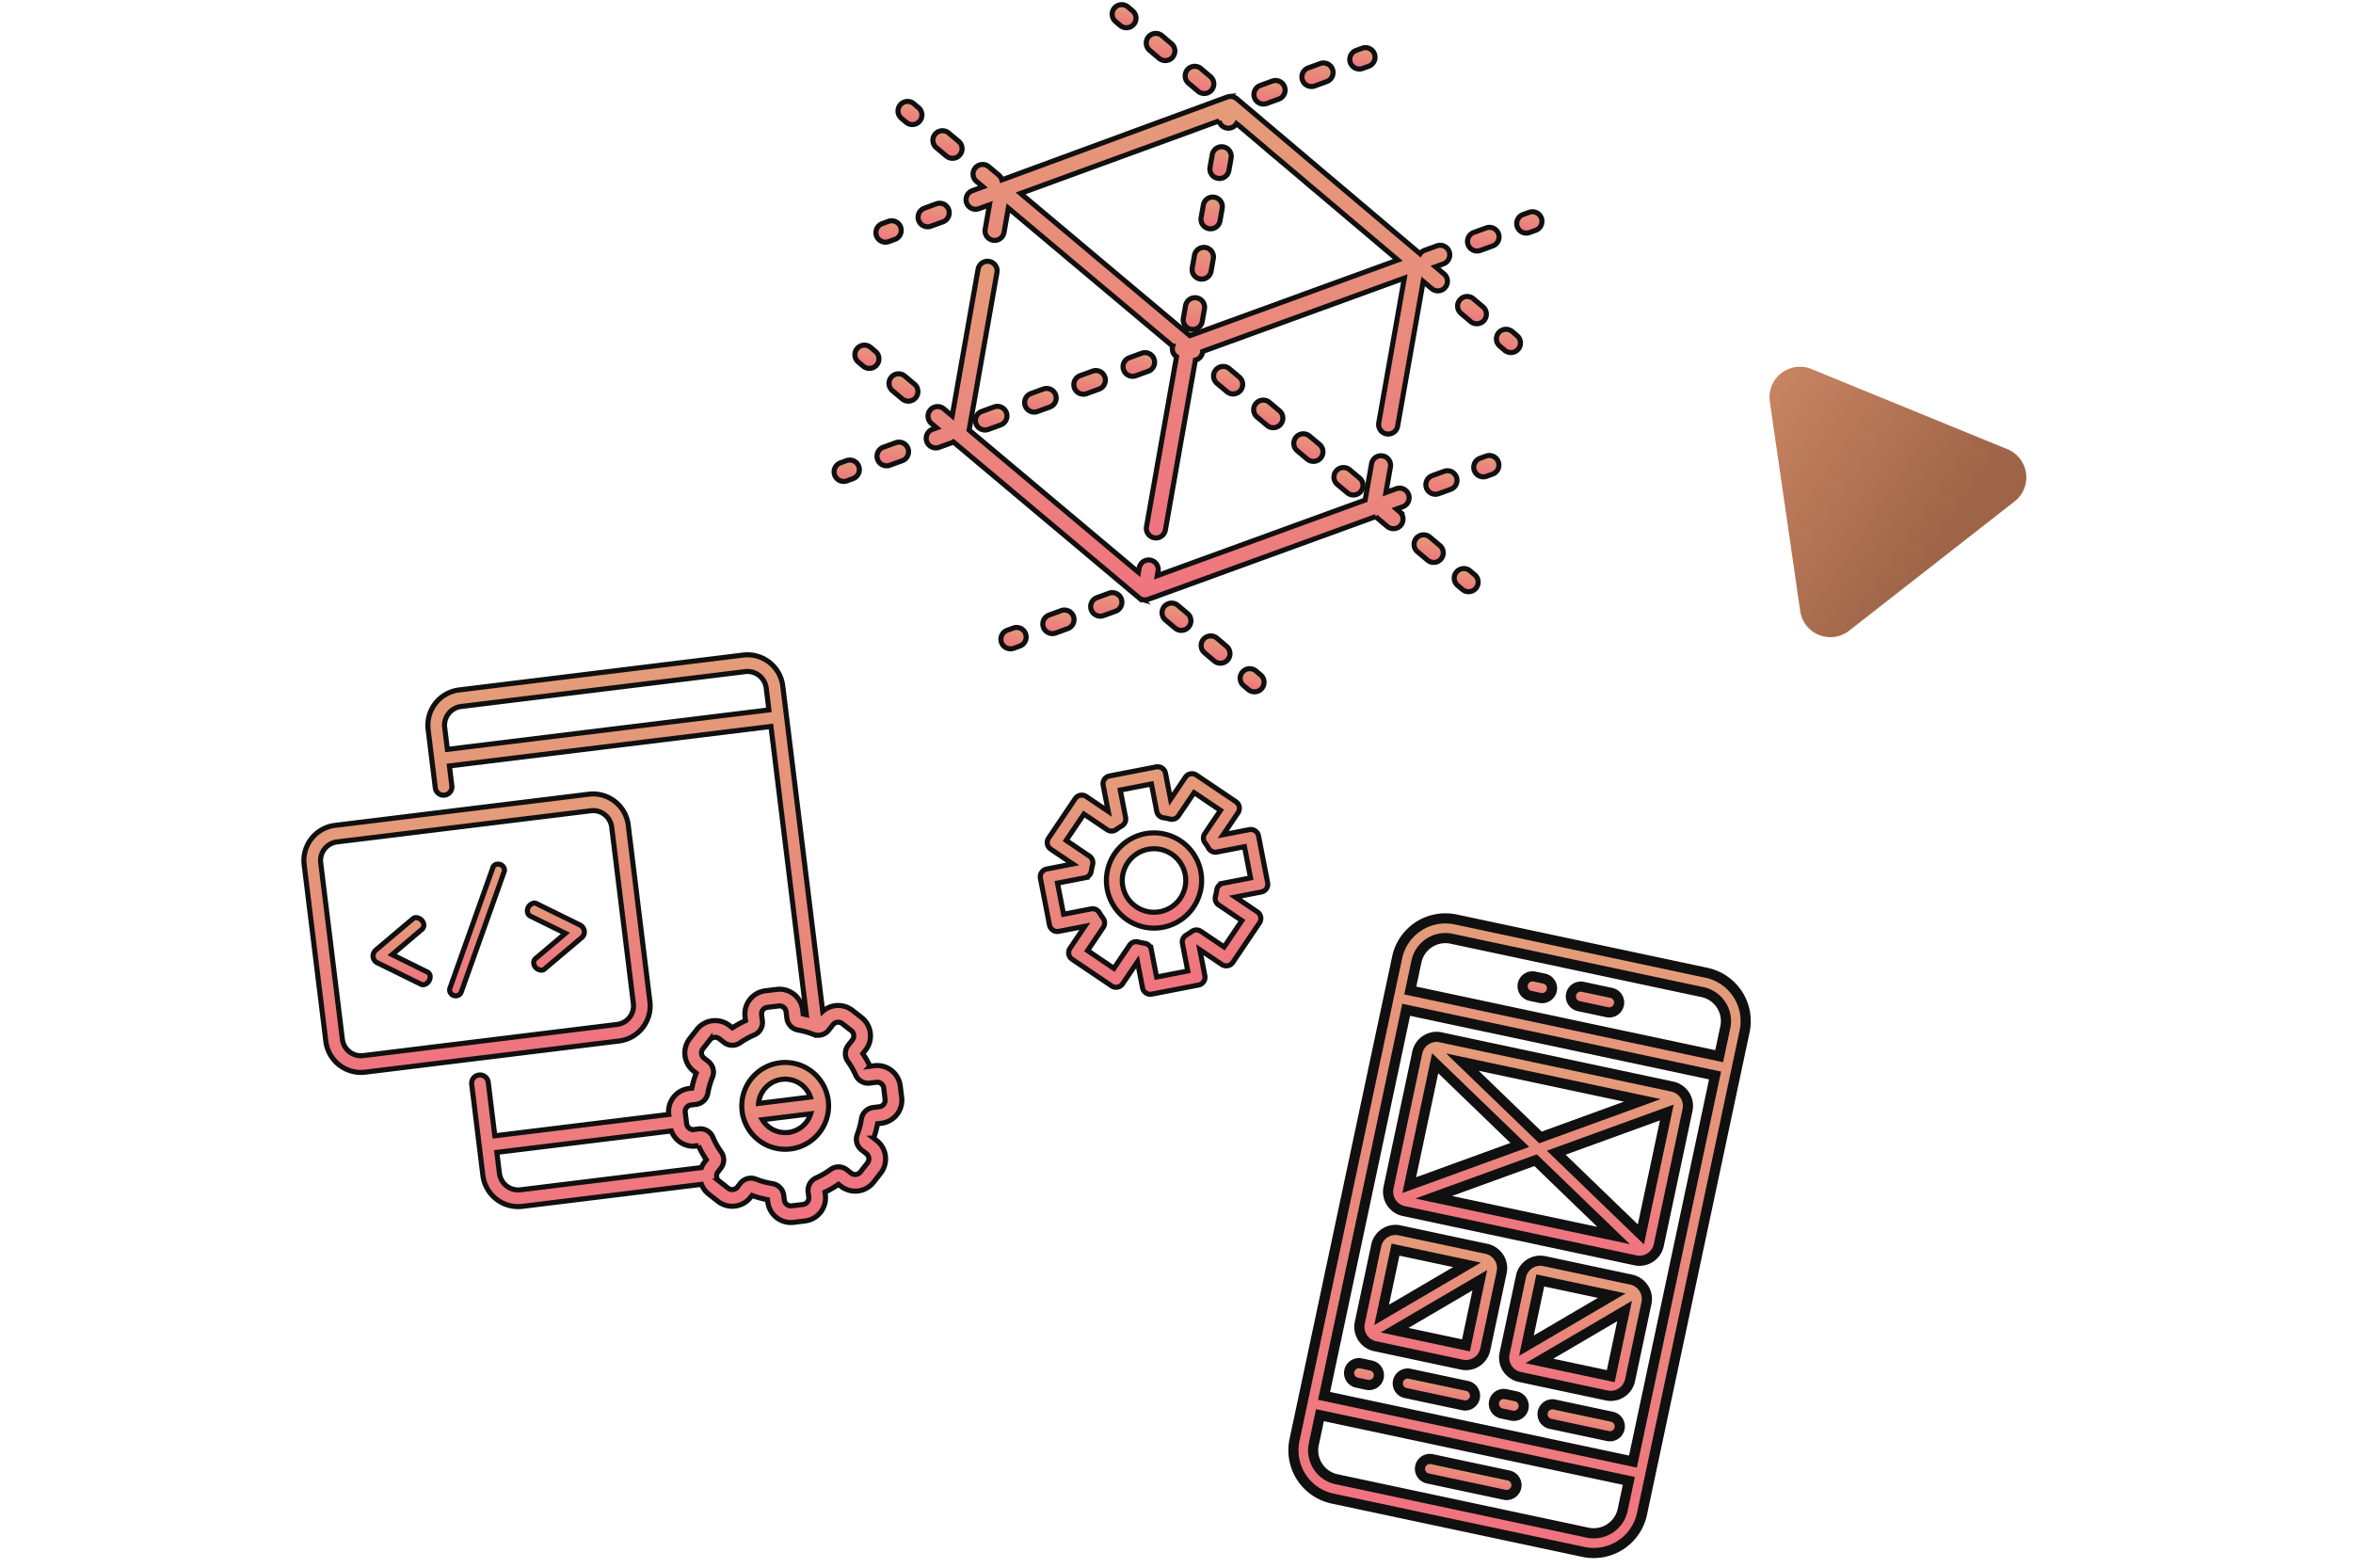 <svg xmlns="http://www.w3.org/2000/svg" xmlns:xlink="http://www.w3.org/1999/xlink" width="300.069" height="200" viewBox="0 0 346.407 308.86">
  <defs>
    <linearGradient id="linear-gradient" x1="0.1" y1="-0.078" x2="0.5" y2="1" gradientUnits="objectBoundingBox">
      <stop offset="0" stop-color="#d18b68"/>
      <stop offset="1" stop-color="#9d6447"/>
    </linearGradient>
    <linearGradient id="linear-gradient-2" x1="0.5" x2="0.5" y2="1" gradientUnits="objectBoundingBox">
      <stop offset="0" stop-color="#e49c79"/>
      <stop offset="1" stop-color="#f0737f"/>
    </linearGradient>
  </defs>
  <g id="Group_541" data-name="Group 541" transform="translate(-584.306 -1125.06)">
    <path id="Polygon_31" data-name="Polygon 31" d="M25.811,9.117a6,6,0,0,1,10.419,0L56.91,45.308A6,6,0,0,1,51.7,54.285H10.339A6,6,0,0,1,5.13,45.308Z" transform="translate(848.404 1212.861) rotate(-38)" fill="url(#linear-gradient)"/>
    <g id="wireframe" transform="matrix(0.978, 0.208, -0.208, 0.978, 802.983, 1304.117)">
      <path id="Path_126" data-name="Path 126" d="M60.253,116.618a9.729,9.729,0,0,0,9.718-9.718V9.718A9.729,9.729,0,0,0,60.253,0H9.718A9.729,9.729,0,0,0,0,9.718V106.9a9.729,9.729,0,0,0,9.718,9.718ZM3.887,19.436h62.2V97.182H3.887ZM9.718,3.887H60.253a5.831,5.831,0,0,1,5.83,5.831v5.83H3.887V9.718A5.831,5.831,0,0,1,9.718,3.887ZM3.887,106.9v-5.83h62.2v5.83a5.831,5.831,0,0,1-5.83,5.831H9.718A5.831,5.831,0,0,1,3.887,106.9Zm0,0" transform="translate(0 0)" stroke="#101010" stroke-width="2" fill="url(#linear-gradient-2)"/>
      <path id="Path_127" data-name="Path 127" d="M1.943,3.887H3.887A1.944,1.944,0,1,0,3.887,0H1.943a1.944,1.944,0,0,0,0,3.887Zm0,0" transform="translate(25.267 7.774)" stroke="#101010" stroke-width="2" fill="url(#linear-gradient-2)"/>
      <path id="Path_128" data-name="Path 128" d="M1.943,3.887H7.774A1.944,1.944,0,0,0,7.774,0H1.943a1.944,1.944,0,0,0,0,3.887Zm0,0" transform="translate(34.986 7.774)" stroke="#101010" stroke-width="2" fill="url(#linear-gradient-2)"/>
      <path id="Path_129" data-name="Path 129" d="M1.943,3.887h15.55a1.944,1.944,0,0,0,0-3.887H1.943a1.944,1.944,0,0,0,0,3.887Zm0,0" transform="translate(25.267 104.956)" stroke="#101010" stroke-width="2" fill="url(#linear-gradient-2)"/>
      <path id="Path_130" data-name="Path 130" d="M3.887,0H1.944a1.944,1.944,0,1,0,0,3.887H3.887A1.944,1.944,0,1,0,3.887,0Zm0,0" transform="translate(7.774 89.408)" stroke="#101010" stroke-width="2" fill="url(#linear-gradient-2)"/>
      <path id="Path_131" data-name="Path 131" d="M13.606,0H1.943a1.944,1.944,0,0,0,0,3.887H13.606a1.944,1.944,0,0,0,0-3.887Zm0,0" transform="translate(17.493 89.408)" stroke="#101010" stroke-width="2" fill="url(#linear-gradient-2)"/>
      <path id="Path_132" data-name="Path 132" d="M3.887,0H1.944a1.944,1.944,0,1,0,0,3.887H3.887A1.944,1.944,0,1,0,3.887,0Zm0,0" transform="translate(36.929 89.408)" stroke="#101010" stroke-width="2" fill="url(#linear-gradient-2)"/>
      <path id="Path_133" data-name="Path 133" d="M13.606,0H1.943a1.944,1.944,0,0,0,0,3.887H13.606a1.944,1.944,0,0,0,0-3.887Zm0,0" transform="translate(46.647 89.408)" stroke="#101010" stroke-width="2" fill="url(#linear-gradient-2)"/>
      <path id="Path_134" data-name="Path 134" d="M50.535,0H3.887A3.887,3.887,0,0,0,0,3.887V31.1a3.887,3.887,0,0,0,3.887,3.887H50.535A3.887,3.887,0,0,0,54.422,31.1V3.887A3.887,3.887,0,0,0,50.535,0ZM3.887,5.221,23.539,17.493,3.887,29.765ZM9.095,3.887H45.328L27.211,15.2Zm18.117,15.9L45.328,31.1H9.095Zm3.671-2.294L50.535,5.221V29.768Zm0,0" transform="translate(7.774 23.323)" stroke="#101010" stroke-width="2" fill="url(#linear-gradient-2)"/>
      <path id="Path_135" data-name="Path 135" d="M24.158,1.166a.645.645,0,0,0-.07-.051A3.861,3.861,0,0,0,21.38,0H3.887A3.887,3.887,0,0,0,0,3.887V19.436a3.887,3.887,0,0,0,3.887,3.887H21.38a3.887,3.887,0,0,0,3.887-3.887V3.887A3.867,3.867,0,0,0,24.2,1.222C24.179,1.2,24.175,1.178,24.158,1.166ZM18.282,3.887,3.887,17.02V3.887ZM7.009,19.436,21.38,6.321V19.436Zm0,0" transform="translate(7.774 62.196)" stroke="#101010" stroke-width="2" fill="url(#linear-gradient-2)"/>
      <path id="Path_136" data-name="Path 136" d="M24.158,1.166a.648.648,0,0,0-.07-.051A3.861,3.861,0,0,0,21.38,0H3.887A3.887,3.887,0,0,0,0,3.887V19.436a3.887,3.887,0,0,0,3.887,3.887H21.38a3.887,3.887,0,0,0,3.887-3.887V3.887A3.867,3.867,0,0,0,24.2,1.222C24.179,1.2,24.175,1.178,24.158,1.166ZM18.282,3.887,3.887,17.02V3.887ZM7.009,19.436,21.38,6.321V19.436Zm0,0" transform="translate(36.929 62.196)" stroke="#101010" stroke-width="2" fill="url(#linear-gradient-2)"/>
    </g>
    <g id="Group_285" data-name="Group 285" transform="translate(727.428 1281.165) rotate(-11)">
      <path id="Path_75" data-name="Path 75" d="M9.378,0a9.378,9.378,0,1,0,9.378,9.378A9.378,9.378,0,0,0,9.378,0Zm0,15.629a6.252,6.252,0,1,1,6.252-6.252A6.252,6.252,0,0,1,9.378,15.629Zm0,0" transform="translate(12.504 12.503)" stroke="#101010" stroke-width="1" fill="url(#linear-gradient-2)"/>
      <path id="Path_76" data-name="Path 76" d="M42.2,15.629H36.975l3.695-3.695a1.563,1.563,0,0,0,0-2.21L34.038,3.093a1.563,1.563,0,0,0-2.21,0L28.133,6.788V1.563A1.563,1.563,0,0,0,26.57,0H17.192a1.563,1.563,0,0,0-1.563,1.563V6.788L11.935,3.093a1.563,1.563,0,0,0-2.21,0L3.093,9.725a1.563,1.563,0,0,0,0,2.21l3.7,3.695H1.563A1.563,1.563,0,0,0,0,17.193V26.57a1.563,1.563,0,0,0,1.563,1.563H6.788L3.093,31.828a1.563,1.563,0,0,0,0,2.21l6.632,6.632a1.563,1.563,0,0,0,2.21,0l3.695-3.695V42.2a1.563,1.563,0,0,0,1.563,1.563H26.57A1.563,1.563,0,0,0,28.133,42.2V36.975l3.7,3.695a1.562,1.562,0,0,0,2.209,0l6.632-6.632a1.563,1.563,0,0,0,0-2.21l-3.7-3.695H42.2a1.563,1.563,0,0,0,1.563-1.563V17.193A1.563,1.563,0,0,0,42.2,15.629Zm-1.563,9.378h-5.5a1.563,1.563,0,0,0-1.472,1.038,12.756,12.756,0,0,1-.507,1.213,1.563,1.563,0,0,0,.3,1.78l3.9,3.9-4.422,4.422-3.9-3.893a1.562,1.562,0,0,0-1.779-.313,12.959,12.959,0,0,1-1.211.5,1.563,1.563,0,0,0-1.041,1.472v5.514H18.755v-5.5a1.562,1.562,0,0,0-1.04-1.474,12.377,12.377,0,0,1-1.213-.505,1.563,1.563,0,0,0-1.779.313l-3.9,3.889L6.408,32.933,10.3,29.04a1.563,1.563,0,0,0,.313-1.779,12.728,12.728,0,0,1-.5-1.211,1.564,1.564,0,0,0-1.482-1.043H3.126V18.755h5.5A1.563,1.563,0,0,0,10.1,17.718a12.387,12.387,0,0,1,.507-1.213,1.564,1.564,0,0,0-.313-1.781l-3.889-3.9L10.83,6.408,14.724,10.3a1.564,1.564,0,0,0,1.779.313,12.584,12.584,0,0,1,1.211-.5,1.563,1.563,0,0,0,1.041-1.479V3.126h6.252v5.5a1.563,1.563,0,0,0,1.04,1.474,12.372,12.372,0,0,1,1.213.5,1.562,1.562,0,0,0,1.779-.312l3.9-3.889,4.422,4.422-3.9,3.894a1.563,1.563,0,0,0-.313,1.779,12.746,12.746,0,0,1,.5,1.211,1.563,1.563,0,0,0,1.475,1.042h5.516Zm0,0" transform="translate(0 0)" stroke="#101010" stroke-width="1" fill="url(#linear-gradient-2)"/>
    </g>
    <g id="cube_1_" data-name="cube (1)" transform="matrix(0.985, 0.174, -0.174, 0.985, 707.481, 1119)">
      <g id="Group_83" data-name="Group 83" transform="translate(0.07 26.103)">
        <g id="Group_82" data-name="Group 82" transform="translate(0 0)">
          <path id="Path_199" data-name="Path 199" d="M3.917.882,2.828.253A1.886,1.886,0,0,0,.943,3.52l1.089.629A1.886,1.886,0,0,0,3.917.882Z" transform="translate(0 0)" stroke="#101010" stroke-width="1" fill="url(#linear-gradient-2)"/>
        </g>
      </g>
      <g id="Group_85" data-name="Group 85" transform="translate(7.854 30.599)">
        <g id="Group_84" data-name="Group 84" transform="translate(0 0)">
          <path id="Path_200" data-name="Path 200" d="M5.06,1.542,2.828.253A1.886,1.886,0,0,0,.943,3.521L3.175,4.81A1.886,1.886,0,0,0,5.06,1.542Z" stroke="#101010" stroke-width="1" fill="url(#linear-gradient-2)"/>
        </g>
      </g>
      <g id="Group_87" data-name="Group 87" transform="translate(79.276 71.846)">
        <g id="Group_86" data-name="Group 86" transform="translate(0 0)">
          <path id="Path_201" data-name="Path 201" d="M5.06,1.542,2.828.253A1.886,1.886,0,0,0,.943,3.521L3.175,4.81A1.886,1.886,0,0,0,5.06,1.542Z" transform="translate(0 0)" stroke="#101010" stroke-width="1" fill="url(#linear-gradient-2)"/>
        </g>
      </g>
      <g id="Group_89" data-name="Group 89" transform="translate(97.131 82.158)">
        <g id="Group_88" data-name="Group 88" transform="translate(0 0)">
          <path id="Path_202" data-name="Path 202" d="M5.06,1.542,2.828.253A1.886,1.886,0,0,0,.943,3.52L3.175,4.809A1.886,1.886,0,0,0,5.06,1.542Z" stroke="#101010" stroke-width="1" fill="url(#linear-gradient-2)"/>
        </g>
      </g>
      <g id="Group_91" data-name="Group 91" transform="translate(88.204 77.002)">
        <g id="Group_90" data-name="Group 90" transform="translate(0 0)">
          <path id="Path_203" data-name="Path 203" d="M5.06,1.542,2.828.253A1.886,1.886,0,0,0,.943,3.521L3.175,4.81A1.886,1.886,0,0,0,5.06,1.542Z" stroke="#101010" stroke-width="1" fill="url(#linear-gradient-2)"/>
        </g>
      </g>
      <g id="Group_93" data-name="Group 93" transform="translate(70.348 66.69)">
        <g id="Group_92" data-name="Group 92" transform="translate(0 0)">
          <path id="Path_204" data-name="Path 204" d="M5.06,1.542,2.828.253A1.886,1.886,0,0,0,.943,3.521L3.175,4.809A1.886,1.886,0,0,0,5.06,1.542Z" transform="translate(0 0)" stroke="#101010" stroke-width="1" fill="url(#linear-gradient-2)"/>
        </g>
      </g>
      <g id="Group_95" data-name="Group 95" transform="translate(114.987 92.47)">
        <g id="Group_94" data-name="Group 94" transform="translate(0 0)">
          <path id="Path_205" data-name="Path 205" d="M5.06,1.542,2.828.253A1.886,1.886,0,0,0,.943,3.521L3.175,4.81A1.886,1.886,0,0,0,5.06,1.542Z" stroke="#101010" stroke-width="1" fill="url(#linear-gradient-2)"/>
        </g>
      </g>
      <g id="Group_97" data-name="Group 97" transform="translate(123.915 97.626)">
        <g id="Group_96" data-name="Group 96" transform="translate(0 0)">
          <path id="Path_206" data-name="Path 206" d="M3.917.882,2.828.253A1.886,1.886,0,0,0,.943,3.52l1.089.629A1.886,1.886,0,0,0,3.917.882Z" stroke="#101010" stroke-width="1" fill="url(#linear-gradient-2)"/>
        </g>
      </g>
      <g id="Group_99" data-name="Group 99" transform="translate(0.07 74.841)">
        <g id="Group_98" data-name="Group 98" transform="translate(0 0)">
          <path id="Path_207" data-name="Path 207" d="M3.916.881,2.828.253A1.886,1.886,0,0,0,.943,3.521l1.089.629A1.886,1.886,0,0,0,3.916.881Z" transform="translate(0)" stroke="#101010" stroke-width="1" fill="url(#linear-gradient-2)"/>
        </g>
      </g>
      <g id="Group_101" data-name="Group 101" transform="translate(68.466 114.341)">
        <g id="Group_100" data-name="Group 100" transform="translate(0 0)">
          <path id="Path_208" data-name="Path 208" d="M5,1.507,2.828.253A1.886,1.886,0,0,0,.943,3.521L3.115,4.774A1.886,1.886,0,0,0,5,1.507Z" transform="translate(0 0)" stroke="#101010" stroke-width="1" fill="url(#linear-gradient-2)"/>
        </g>
      </g>
      <g id="Group_103" data-name="Group 103" transform="translate(77.151 119.357)">
        <g id="Group_102" data-name="Group 102" transform="translate(0 0)">
          <path id="Path_209" data-name="Path 209" d="M5,1.507,2.828.253A1.886,1.886,0,0,0,.943,3.52L3.114,4.774A1.886,1.886,0,0,0,5,1.507Z" transform="translate(0)" stroke="#101010" stroke-width="1" fill="url(#linear-gradient-2)"/>
        </g>
      </g>
      <g id="Group_105" data-name="Group 105" transform="translate(7.672 79.231)">
        <g id="Group_104" data-name="Group 104" transform="translate(0 0)">
          <path id="Path_210" data-name="Path 210" d="M5,1.507,2.828.253A1.886,1.886,0,0,0,.943,3.521L3.114,4.774A1.886,1.886,0,0,0,5,1.507Z" transform="translate(0 0)" stroke="#101010" stroke-width="1" fill="url(#linear-gradient-2)"/>
        </g>
      </g>
      <g id="Group_107" data-name="Group 107" transform="translate(85.836 124.373)">
        <g id="Group_106" data-name="Group 106" transform="translate(0 0)">
          <path id="Path_211" data-name="Path 211" d="M3.917.882,2.828.253A1.886,1.886,0,0,0,.943,3.52l1.089.629A1.886,1.886,0,0,0,3.917.882Z" transform="translate(0)" stroke="#101010" stroke-width="1" fill="url(#linear-gradient-2)"/>
        </g>
      </g>
      <g id="Group_109" data-name="Group 109" transform="translate(123.915 26.103)">
        <g id="Group_108" data-name="Group 108" transform="translate(0 0)">
          <path id="Path_212" data-name="Path 212" d="M4.607.943A1.885,1.885,0,0,0,2.032.253L.943.882A1.886,1.886,0,1,0,2.828,4.149L3.917,3.52A1.887,1.887,0,0,0,4.607.943Z" transform="translate(0 0)" stroke="#101010" stroke-width="1" fill="url(#linear-gradient-2)"/>
        </g>
      </g>
      <g id="Group_111" data-name="Group 111" transform="translate(34.638 77.002)">
        <g id="Group_110" data-name="Group 110" transform="translate(0 0)">
          <path id="Path_213" data-name="Path 213" d="M5.75.944A1.884,1.884,0,0,0,3.175.253L.943,1.542A1.886,1.886,0,1,0,2.828,4.809L5.06,3.52A1.887,1.887,0,0,0,5.75.944Z" stroke="#101010" stroke-width="1" fill="url(#linear-gradient-2)"/>
        </g>
      </g>
      <g id="Group_113" data-name="Group 113" transform="translate(25.71 82.158)">
        <g id="Group_112" data-name="Group 112" transform="translate(0 0)">
          <path id="Path_214" data-name="Path 214" d="M5.75.944A1.884,1.884,0,0,0,3.175.253L.943,1.542A1.886,1.886,0,1,0,2.828,4.809L5.06,3.52A1.887,1.887,0,0,0,5.75.944Z" stroke="#101010" stroke-width="1" fill="url(#linear-gradient-2)"/>
        </g>
      </g>
      <g id="Group_115" data-name="Group 115" transform="translate(7.854 92.47)">
        <g id="Group_114" data-name="Group 114" transform="translate(0 0)">
          <path id="Path_215" data-name="Path 215" d="M5.751.944A1.885,1.885,0,0,0,3.175.253L.943,1.542A1.886,1.886,0,1,0,2.828,4.809L5.06,3.52A1.887,1.887,0,0,0,5.751.944Z" stroke="#101010" stroke-width="1" fill="url(#linear-gradient-2)"/>
        </g>
      </g>
      <g id="Group_117" data-name="Group 117" transform="translate(114.987 30.599)">
        <g id="Group_116" data-name="Group 116" transform="translate(0 0)">
          <path id="Path_216" data-name="Path 216" d="M5.75.944A1.885,1.885,0,0,0,3.175.253L.943,1.542A1.886,1.886,0,1,0,2.828,4.809L5.06,3.52A1.887,1.887,0,0,0,5.75.944Z" stroke="#101010" stroke-width="1" fill="url(#linear-gradient-2)"/>
        </g>
      </g>
      <g id="Group_119" data-name="Group 119" transform="translate(43.565 71.847)">
        <g id="Group_118" data-name="Group 118" transform="translate(0 0)">
          <path id="Path_217" data-name="Path 217" d="M5.75.944A1.884,1.884,0,0,0,3.175.253L.943,1.542A1.886,1.886,0,1,0,2.828,4.809L5.06,3.52A1.887,1.887,0,0,0,5.75.944Z" stroke="#101010" stroke-width="1" fill="url(#linear-gradient-2)"/>
        </g>
      </g>
      <g id="Group_121" data-name="Group 121" transform="translate(52.493 66.69)">
        <g id="Group_120" data-name="Group 120" transform="translate(0 0)">
          <path id="Path_218" data-name="Path 218" d="M5.75.944A1.884,1.884,0,0,0,3.175.253L.943,1.542A1.886,1.886,0,1,0,2.828,4.809L5.06,3.52A1.887,1.887,0,0,0,5.75.944Z" stroke="#101010" stroke-width="1" fill="url(#linear-gradient-2)"/>
        </g>
      </g>
      <g id="Group_123" data-name="Group 123" transform="translate(0.07 97.626)">
        <g id="Group_122" data-name="Group 122" transform="translate(0 0)">
          <path id="Path_219" data-name="Path 219" d="M4.607.944A1.885,1.885,0,0,0,2.032.253L.943.882A1.886,1.886,0,1,0,2.828,4.149L3.917,3.52A1.887,1.887,0,0,0,4.607.944Z" stroke="#101010" stroke-width="1" fill="url(#linear-gradient-2)"/>
        </g>
      </g>
      <g id="Group_125" data-name="Group 125" transform="translate(123.915 74.841)">
        <g id="Group_124" data-name="Group 124" transform="translate(0 0)">
          <path id="Path_220" data-name="Path 220" d="M4.607.944A1.885,1.885,0,0,0,2.032.253L.943.881A1.886,1.886,0,1,0,2.828,4.149l1.089-.629A1.887,1.887,0,0,0,4.607.944Z" stroke="#101010" stroke-width="1" fill="url(#linear-gradient-2)"/>
        </g>
      </g>
      <g id="Group_127" data-name="Group 127" transform="translate(45.751 119.357)">
        <g id="Group_126" data-name="Group 126" transform="translate(0 0)">
          <path id="Path_221" data-name="Path 221" d="M5.69.944A1.885,1.885,0,0,0,3.114.253L.943,1.507A1.886,1.886,0,1,0,2.828,4.774L5,3.52A1.887,1.887,0,0,0,5.69.944Z" stroke="#101010" stroke-width="1" fill="url(#linear-gradient-2)"/>
        </g>
      </g>
      <g id="Group_129" data-name="Group 129" transform="translate(16.357 54.369)">
        <g id="Group_128" data-name="Group 128" transform="translate(0 0)">
          <path id="Path_222" data-name="Path 222" d="M94.762,34.488l-.73-.422,1.155-.667A1.886,1.886,0,0,0,93.3,30.131l-1.877,1.084v-5.1a1.885,1.885,0,1,0-3.771,0v7.277l-3.036,1.754h0L82.446,36.4h0l-32.5,18.767v-.883a1.885,1.885,0,1,0-3.771,0v.883L8.474,33.392V1.886a1.885,1.885,0,1,0-3.771,0V31.214L2.828,30.131A1.886,1.886,0,0,0,.943,33.4l1.155.667-.73.422a1.886,1.886,0,1,0,1.885,3.267l2.232-1.289a1.889,1.889,0,0,0,.336-.249l41.3,23.851,0,0a1.827,1.827,0,0,0,.168.083c.019.009.037.019.056.027.05.02.1.036.153.052.027.008.053.019.08.027.053.014.107.022.16.031.026,0,.052.012.078.015a1.878,1.878,0,0,0,.96-.126c.043-.018.084-.041.126-.062s.066-.03.1-.049l.578-.334.007,0,2.171-1.254.009-.006,6.5-3.754.005,0,2.171-1.254,0,0L66.958,49.7l0,0,2.171-1.254h0l6.511-3.76h0l2.171-1.254,0,0,12.488-7.212a1.9,1.9,0,0,0,.337.25l2.232,1.289a1.886,1.886,0,0,0,1.885-3.267Z" transform="translate(0 0)" stroke="#101010" stroke-width="1" fill="url(#linear-gradient-2)"/>
        </g>
      </g>
      <g id="Group_131" data-name="Group 131" transform="translate(54.435 114.341)">
        <g id="Group_130" data-name="Group 130" transform="translate(0 0)">
          <path id="Path_223" data-name="Path 223" d="M5.69.944A1.885,1.885,0,0,0,3.115.253L.943,1.507A1.886,1.886,0,1,0,2.828,4.774L5,3.521A1.887,1.887,0,0,0,5.69.944Z" stroke="#101010" stroke-width="1" fill="url(#linear-gradient-2)"/>
        </g>
      </g>
      <g id="Group_133" data-name="Group 133" transform="translate(115.23 79.231)">
        <g id="Group_132" data-name="Group 132" transform="translate(0 0)">
          <path id="Path_224" data-name="Path 224" d="M5.69.944A1.885,1.885,0,0,0,3.114.253L.943,1.506A1.886,1.886,0,1,0,2.828,4.774L5,3.52A1.887,1.887,0,0,0,5.69.944Z" transform="translate(0)" stroke="#101010" stroke-width="1" fill="url(#linear-gradient-2)"/>
        </g>
      </g>
      <g id="Group_135" data-name="Group 135" transform="translate(38.148 124.373)">
        <g id="Group_134" data-name="Group 134" transform="translate(0 0)">
          <path id="Path_225" data-name="Path 225" d="M4.607.943A1.885,1.885,0,0,0,2.032.253L.943.882A1.886,1.886,0,1,0,2.828,4.149L3.917,3.52A1.887,1.887,0,0,0,4.607.943Z" stroke="#101010" stroke-width="1" fill="url(#linear-gradient-2)"/>
        </g>
      </g>
      <g id="Group_137" data-name="Group 137" transform="translate(123.916 49.798)">
        <g id="Group_136" data-name="Group 136" transform="translate(0 0)">
          <path id="Path_226" data-name="Path 226" d="M3.92.887,2.833.255A1.886,1.886,0,0,0,.939,3.518l1.087.632A1.886,1.886,0,0,0,3.92.887Z" stroke="#101010" stroke-width="1" fill="url(#linear-gradient-2)"/>
        </g>
      </g>
      <g id="Group_139" data-name="Group 139" transform="translate(54.535 9.457)">
        <g id="Group_138" data-name="Group 138" transform="translate(0 0)">
          <path id="Path_227" data-name="Path 227" d="M5,1.516,2.833.256A1.886,1.886,0,0,0,.938,3.517L3.107,4.778A1.886,1.886,0,0,0,5,1.516Z" stroke="#101010" stroke-width="1" fill="url(#linear-gradient-2)"/>
        </g>
      </g>
      <g id="Group_141" data-name="Group 141" transform="translate(45.863 4.414)">
        <g id="Group_140" data-name="Group 140" transform="translate(0 0)">
          <path id="Path_228" data-name="Path 228" d="M5,1.517,2.833.256A1.886,1.886,0,0,0,.938,3.517L3.106,4.778A1.886,1.886,0,0,0,5,1.517Z" transform="translate(0 0)" stroke="#101010" stroke-width="1" fill="url(#linear-gradient-2)"/>
        </g>
      </g>
      <g id="Group_143" data-name="Group 143" transform="translate(115.244 44.755)">
        <g id="Group_142" data-name="Group 142" transform="translate(0 0)">
          <path id="Path_229" data-name="Path 229" d="M5,1.516,2.833.256A1.886,1.886,0,0,0,.938,3.517L3.106,4.778A1.886,1.886,0,0,0,5,1.516Z" stroke="#101010" stroke-width="1" fill="url(#linear-gradient-2)"/>
        </g>
      </g>
      <g id="Group_145" data-name="Group 145" transform="translate(16.316 14.085)">
        <g id="Group_144" data-name="Group 144" transform="translate(0 0)">
          <path id="Path_230" data-name="Path 230" d="M95.255,27.144l-1.911-1.111L94.8,25.19a1.886,1.886,0,0,0-1.885-3.267l-2.232,1.289a1.874,1.874,0,0,0-.763.831L49.052.256,49.035.247a1.914,1.914,0,0,0-.207-.1l-.008,0a1.894,1.894,0,0,0-.205-.07L48.558.057c-.056-.014-.112-.025-.17-.034l-.06-.009A1.872,1.872,0,0,0,48.109,0H48.1a1.876,1.876,0,0,0-.221.014L47.82.023c-.058.009-.114.02-.171.034l-.056.014a1.844,1.844,0,0,0-.209.071h0a1.843,1.843,0,0,0-.21.1l-.016.008L6.288,24.043a1.876,1.876,0,0,0-.763-.831L3.294,21.923A1.886,1.886,0,0,0,1.409,25.19l1.454.84L.941,27.143a1.886,1.886,0,1,0,1.89,3.265L4.744,29.3v4.864a1.885,1.885,0,1,0,3.771,0v-4.87l36.6,21.139a1.874,1.874,0,0,0,1.1,1.911V86.331a1.885,1.885,0,1,0,3.771,0V52.345A1.874,1.874,0,0,0,51.1,50.43L87.691,29.3l0,0v28.93a1.885,1.885,0,1,0,3.771,0V29.3l1.895,1.1a1.886,1.886,0,0,0,1.894-3.262ZM48.1,47.8,10.39,26.021,46.341,5.193l.042-.024a1.884,1.884,0,0,0,3.469-.062L50,5.192a1.854,1.854,0,0,0,.237.116l6.076,3.536a1.905,1.905,0,0,0,.192.13l2.168,1.261a1.878,1.878,0,0,0,.193.1L65,13.9a1.9,1.9,0,0,0,.17.112l2.168,1.261c.045.026.092.047.138.068l6.246,3.635c.039.027.079.054.121.078l2.168,1.261c.026.015.053.026.08.039l6.376,3.711c.017.01.032.022.049.032l2.168,1.261.026.013,1.107.644Z" transform="translate(0 0)" stroke="#101010" stroke-width="1" fill="url(#linear-gradient-2)"/>
        </g>
      </g>
      <g id="Group_147" data-name="Group 147" transform="translate(38.271 0)">
        <g id="Group_146" data-name="Group 146" transform="translate(0 0)">
          <path id="Path_231" data-name="Path 231" d="M3.92.888,2.833.256A1.886,1.886,0,0,0,.938,3.517l1.087.632A1.886,1.886,0,0,0,3.92.888Z" transform="translate(0 0)" stroke="#101010" stroke-width="1" fill="url(#linear-gradient-2)"/>
        </g>
      </g>
      <g id="Group_149" data-name="Group 149" transform="translate(0 49.799)">
        <g id="Group_148" data-name="Group 148" transform="translate(0 0)">
          <path id="Path_232" data-name="Path 232" d="M4.6.941A1.885,1.885,0,0,0,2.028.254L.941.885A1.886,1.886,0,1,0,2.83,4.149l1.088-.63A1.887,1.887,0,0,0,4.6.941Z" transform="translate(0 0)" stroke="#101010" stroke-width="1" fill="url(#linear-gradient-2)"/>
        </g>
      </g>
      <g id="Group_151" data-name="Group 151" transform="translate(77.231 4.413)">
        <g id="Group_150" data-name="Group 150" transform="translate(0 0)">
          <path id="Path_233" data-name="Path 233" d="M5.693.941A1.885,1.885,0,0,0,3.116.254L.941,1.515A1.886,1.886,0,1,0,2.83,4.78L5.006,3.519A1.887,1.887,0,0,0,5.693.941Z" stroke="#101010" stroke-width="1" fill="url(#linear-gradient-2)"/>
        </g>
      </g>
      <g id="Group_153" data-name="Group 153" transform="translate(68.53 9.455)">
        <g id="Group_152" data-name="Group 152" transform="translate(0 0)">
          <path id="Path_234" data-name="Path 234" d="M5.693.941A1.885,1.885,0,0,0,3.116.254L.941,1.515A1.886,1.886,0,1,0,2.83,4.78L5.006,3.519A1.887,1.887,0,0,0,5.693.941Z" stroke="#101010" stroke-width="1" fill="url(#linear-gradient-2)"/>
        </g>
      </g>
      <g id="Group_155" data-name="Group 155" transform="translate(7.614 44.756)">
        <g id="Group_154" data-name="Group 154" transform="translate(0 0)">
          <path id="Path_235" data-name="Path 235" d="M5.693.941A1.885,1.885,0,0,0,3.116.254L.941,1.515A1.886,1.886,0,1,0,2.83,4.78L5.006,3.519A1.887,1.887,0,0,0,5.693.941Z" stroke="#101010" stroke-width="1" fill="url(#linear-gradient-2)"/>
        </g>
      </g>
      <g id="Group_157" data-name="Group 157" transform="translate(85.934 0)">
        <g id="Group_156" data-name="Group 156" transform="translate(0)">
          <path id="Path_236" data-name="Path 236" d="M4.6.941A1.885,1.885,0,0,0,2.028.254L.941.885a1.886,1.886,0,1,0,1.89,3.264l1.088-.631A1.887,1.887,0,0,0,4.6.941Z" transform="translate(0 0)" stroke="#101010" stroke-width="1" fill="url(#linear-gradient-2)"/>
        </g>
      </g>
      <g id="Group_159" data-name="Group 159" transform="translate(62.535 54.327)">
        <g id="Group_158" data-name="Group 158" transform="translate(0 0)">
          <path id="Path_237" data-name="Path 237" d="M1.885,0A1.886,1.886,0,0,0,0,1.886V4.4a1.885,1.885,0,1,0,3.771,0V1.886A1.886,1.886,0,0,0,1.885,0Z" transform="translate(0 0)" stroke="#101010" stroke-width="1" fill="url(#linear-gradient-2)"/>
        </g>
      </g>
      <g id="Group_161" data-name="Group 161" transform="translate(62.535 24.145)">
        <g id="Group_160" data-name="Group 160" transform="translate(0 0)">
          <path id="Path_238" data-name="Path 238" d="M1.885,0A1.886,1.886,0,0,0,0,1.886V4.4a1.885,1.885,0,1,0,3.771,0V1.886A1.886,1.886,0,0,0,1.885,0Z" transform="translate(0 0)" stroke="#101010" stroke-width="1" fill="url(#linear-gradient-2)"/>
        </g>
      </g>
      <g id="Group_163" data-name="Group 163" transform="translate(62.535 34.206)">
        <g id="Group_162" data-name="Group 162" transform="translate(0 0)">
          <path id="Path_239" data-name="Path 239" d="M1.885,0A1.886,1.886,0,0,0,0,1.886V4.4a1.885,1.885,0,1,0,3.771,0V1.886A1.886,1.886,0,0,0,1.885,0Z" transform="translate(0 0)" stroke="#101010" stroke-width="1" fill="url(#linear-gradient-2)"/>
        </g>
      </g>
      <g id="Group_165" data-name="Group 165" transform="translate(62.535 44.266)">
        <g id="Group_164" data-name="Group 164" transform="translate(0 0)">
          <path id="Path_240" data-name="Path 240" d="M1.885,0A1.886,1.886,0,0,0,0,1.886V4.4a1.885,1.885,0,1,0,3.771,0V1.886A1.886,1.886,0,0,0,1.885,0Z" transform="translate(0 0)" stroke="#101010" stroke-width="1" fill="url(#linear-gradient-2)"/>
        </g>
      </g>
    </g>
    <g id="ux" transform="translate(582 1265.143) rotate(-7)">
      <path id="Path_137" data-name="Path 137" d="M.676,5.409,8.758.123A.8.8,0,0,1,9.219,0a1.621,1.621,0,0,1,1.475,1.537,1.077,1.077,0,0,1-.461.891L3.78,6.669l6.454,4.241a1,1,0,0,1,.461.891,1.589,1.589,0,0,1-1.475,1.505.8.8,0,0,1-.461-.122L.676,7.9A1.54,1.54,0,0,1,0,6.669a1.592,1.592,0,0,1,.676-1.26Zm0,0" transform="translate(11.257 43.458)" stroke="#101010" stroke-width="1" fill="url(#linear-gradient-2)"/>
      <path id="Path_138" data-name="Path 138" d="M13.614,1.167a.9.9,0,0,1-.123.492L2.212,24.155a1.113,1.113,0,0,1-1.013.583A1.188,1.188,0,0,1,0,23.6a1.231,1.231,0,0,1,.092-.461L11.4.553A.936.936,0,0,1,12.323,0,1.254,1.254,0,0,1,13.614,1.167Zm0,0" transform="translate(25.423 34.977)" stroke="#101010" stroke-width="1" fill="url(#linear-gradient-2)"/>
      <path id="Path_139" data-name="Path 139" d="M9.988,7.9,1.905,13.183a.7.7,0,0,1-.43.123A1.566,1.566,0,0,1,0,11.8a1.051,1.051,0,0,1,.43-.891L6.915,6.668.43,2.428A1.139,1.139,0,0,1,0,1.537,1.6,1.6,0,0,1,1.475,0a.7.7,0,0,1,.43.123L9.988,5.409a1.594,1.594,0,0,1,.676,1.261A1.461,1.461,0,0,1,9.988,7.9Zm0,0" transform="translate(42.509 43.459)" stroke="#101010" stroke-width="1" fill="url(#linear-gradient-2)"/>
      <path id="Path_140" data-name="Path 140" d="M64.3,42V6.967A6.975,6.975,0,0,0,57.337,0H6.967A6.974,6.974,0,0,0,0,6.967V42a6.974,6.974,0,0,0,6.967,6.967h50.37A6.975,6.975,0,0,0,64.3,42ZM3.284,42V6.967A3.687,3.687,0,0,1,6.967,3.284h50.37A3.687,3.687,0,0,1,61.02,6.967V42a3.687,3.687,0,0,1-3.683,3.683H6.967A3.687,3.687,0,0,1,3.284,42Zm0,0" transform="translate(0 23.494)" stroke="#101010" stroke-width="1" fill="url(#linear-gradient-2)"/>
      <path id="Path_141" data-name="Path 141" d="M8.548,0A8.557,8.557,0,0,0,0,8.547q0,.183.008.364C0,8.965,0,9.018,0,9.072a1.661,1.661,0,0,0,.05.4A8.548,8.548,0,1,0,8.548,0Zm0,3.284A5.273,5.273,0,0,1,13.692,7.43H3.4A5.272,5.272,0,0,1,8.548,3.284Zm0,10.527a5.272,5.272,0,0,1-4.8-3.1h9.593a5.27,5.27,0,0,1-4.8,3.1Zm0,0" transform="translate(79.694 80.582)" stroke="#101010" stroke-width="1" fill="url(#linear-gradient-2)"/>
      <path id="Path_142" data-name="Path 142" d="M79.15,83.421h-.865a18.6,18.6,0,0,0-1.1-2.635l.622-.622a4.584,4.584,0,0,0,0-6.478l-1.6-1.6a4.582,4.582,0,0,0-5.841-.532V7a7.006,7.006,0,0,0-7-7H7A7.006,7.006,0,0,0,0,7v11.57a1.642,1.642,0,1,0,3.284,0V14.62h63.8v57.2q-.3-.113-.609-.214v-.866a4.585,4.585,0,0,0-4.58-4.581H59.633a4.585,4.585,0,0,0-4.58,4.581v.771a18.511,18.511,0,0,0-2.733,1.1L51.8,72.09a4.58,4.58,0,0,0-6.478,0l-1.6,1.6a4.581,4.581,0,0,0,0,6.478l.429.429a18.535,18.535,0,0,0-1.206,2.827h-.573A4.585,4.585,0,0,0,37.794,88v.011H3.284V77.392a1.642,1.642,0,1,0-3.284,0V95.464a7,7,0,0,0,7,7H42.521a4.549,4.549,0,0,0,1.2,2.11l1.6,1.6a4.58,4.58,0,0,0,6.478,0l.328-.329a18.587,18.587,0,0,0,2.928,1.2v.478a4.585,4.585,0,0,0,4.58,4.581h2.258a4.585,4.585,0,0,0,4.58-4.581v-.572a18.583,18.583,0,0,0,2.827-1.206l.429.429a4.58,4.58,0,0,0,6.478,0l1.6-1.6a4.58,4.58,0,0,0,0-6.478l-.524-.524a18.465,18.465,0,0,0,1.1-2.732h.772a4.585,4.585,0,0,0,4.581-4.58V88a4.585,4.585,0,0,0-4.581-4.58ZM3.284,11.336V7A3.717,3.717,0,0,1,7,3.284H63.366A3.718,3.718,0,0,1,67.08,7v4.339Zm0,84.128V91.3H37.913a4.587,4.587,0,0,0,4.461,3.542h.479a18.505,18.505,0,0,0,1.2,2.928l-.329.328a4.6,4.6,0,0,0-.806,1.083H7a3.717,3.717,0,0,1-3.713-3.713Zm77.162-5.206a1.3,1.3,0,0,1-1.3,1.3H77.916a2.665,2.665,0,0,0-2.559,1.922,15.267,15.267,0,0,1-1.2,2.976,2.676,2.676,0,0,0,.476,3.122l.843.843a1.3,1.3,0,0,1,0,1.834l-1.6,1.6a1.3,1.3,0,0,1-1.834,0l-.758-.758a2.657,2.657,0,0,0-3.179-.444,15.208,15.208,0,0,1-3.046,1.3,2.681,2.681,0,0,0-1.88,2.556v1.016a1.3,1.3,0,0,1-1.3,1.3H59.633a1.3,1.3,0,0,1-1.3-1.3v-.936a2.663,2.663,0,0,0-1.918-2.561,15.3,15.3,0,0,1-3.146-1.288,2.622,2.622,0,0,0-1.257-.321,2.69,2.69,0,0,0-1.888.783l-.653.652a1.3,1.3,0,0,1-1.833,0l-1.6-1.6a1.27,1.27,0,0,1-.379-.916,1.532,1.532,0,0,1,.009-.167,1.261,1.261,0,0,0,.022-.128,1.277,1.277,0,0,1,.347-.622l.653-.653a2.667,2.667,0,0,0,.462-3.146,15.329,15.329,0,0,1-1.287-3.145,2.665,2.665,0,0,0-2.562-1.919h-.936a1.3,1.3,0,0,1-1.3-1.3V88a1.3,1.3,0,0,1,1.3-1.3h1.015a2.682,2.682,0,0,0,2.557-1.88,15.224,15.224,0,0,1,1.3-3.045A2.668,2.668,0,0,0,46.8,78.6l-.758-.757a1.3,1.3,0,0,1,0-1.833l1.6-1.6a1.3,1.3,0,0,1,1.833,0l.844.843a2.687,2.687,0,0,0,1.887.783,2.608,2.608,0,0,0,1.235-.307,15.291,15.291,0,0,1,2.975-1.2,2.666,2.666,0,0,0,1.923-2.559V70.742a1.3,1.3,0,0,1,1.3-1.3h2.258a1.3,1.3,0,0,1,1.3,1.3v1.319a2.674,2.674,0,0,0,1.877,2.546A15.224,15.224,0,0,1,67.9,75.79l.084.045a2.657,2.657,0,0,0,3.119-.476l.946-.946a1.3,1.3,0,0,1,1.834,0l1.6,1.6a1.3,1.3,0,0,1,0,1.833l-.946.947a2.673,2.673,0,0,0-.458,3.154,15.272,15.272,0,0,1,1.209,2.885,2.674,2.674,0,0,0,2.546,1.878H79.15a1.3,1.3,0,0,1,1.3,1.3Zm0,0" transform="translate(27.48 0)" stroke="#101010" stroke-width="1" fill="url(#linear-gradient-2)"/>
    </g>
  </g>
</svg>
